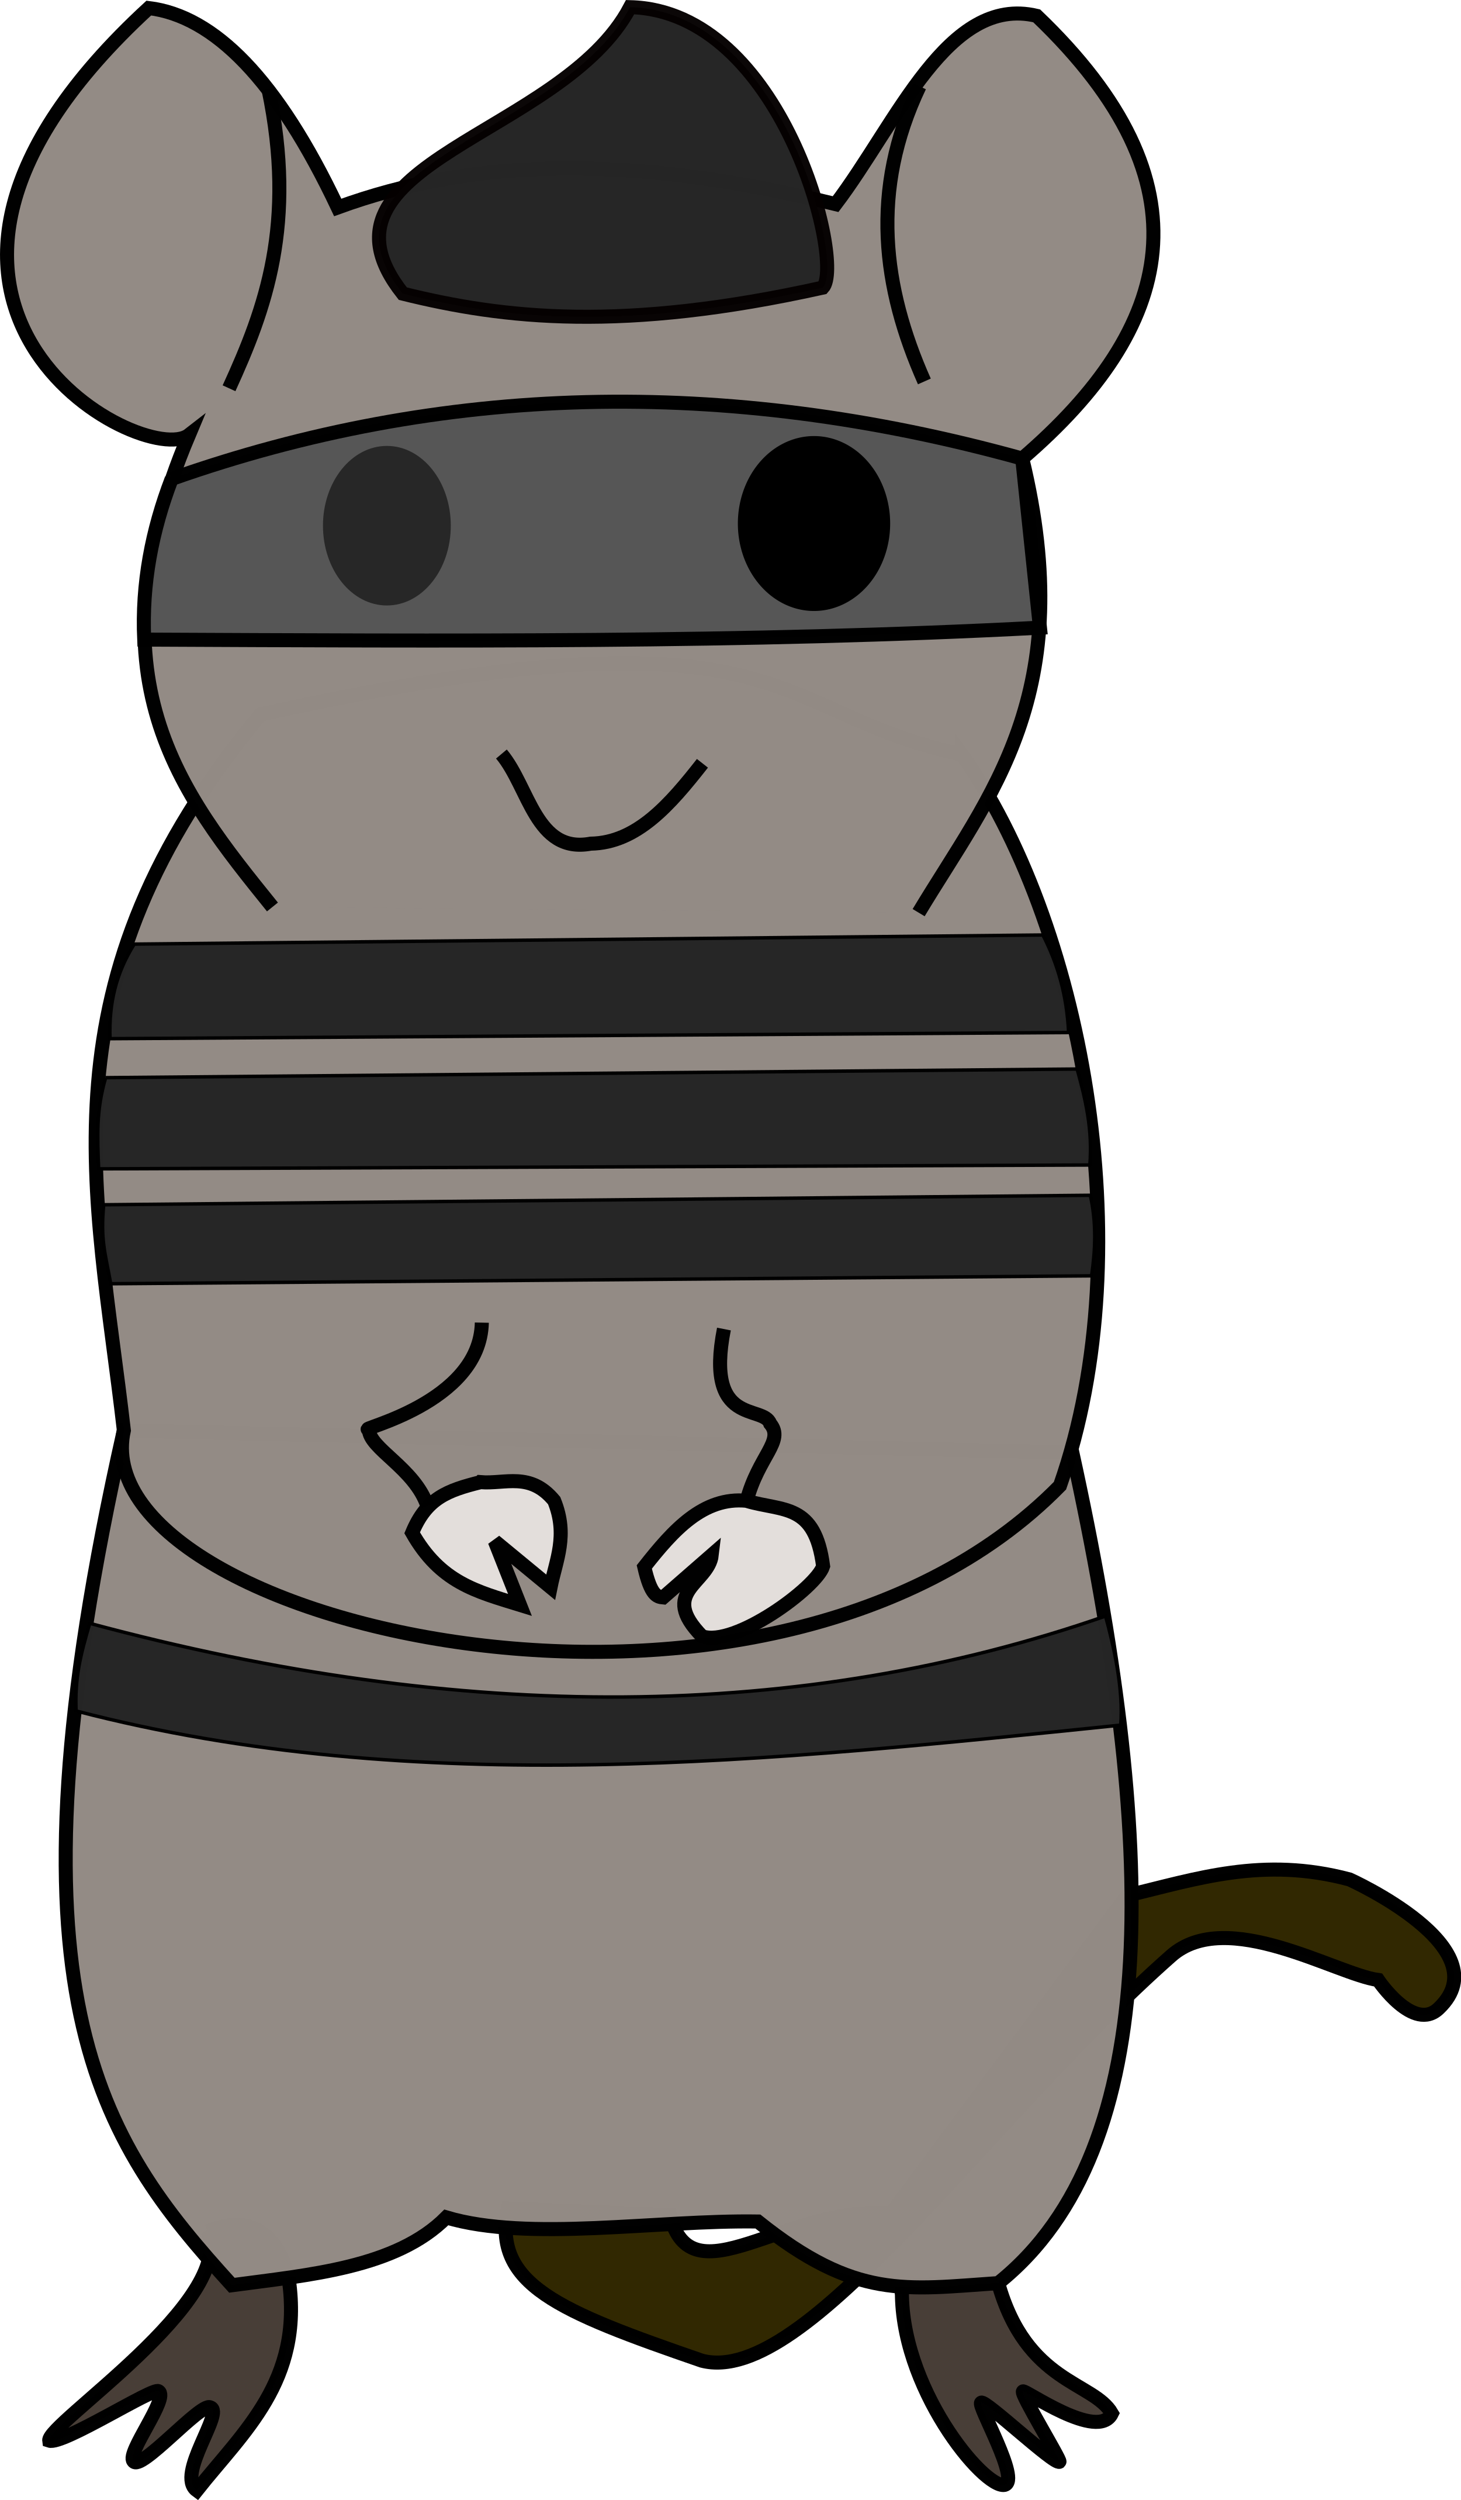 <?xml version="1.0" encoding="UTF-8" standalone="no"?>
<svg
   xmlns:dc="http://purl.org/dc/elements/1.1/"
   xmlns:cc="http://creativecommons.org/ns#"
   xmlns:rdf="http://www.w3.org/1999/02/22-rdf-syntax-ns#"
   xmlns:svg="http://www.w3.org/2000/svg"
   xmlns="http://www.w3.org/2000/svg"
   xmlns:sodipodi="http://sodipodi.sourceforge.net/DTD/sodipodi-0.dtd"
   xmlns:inkscape="http://www.inkscape.org/namespaces/inkscape"
   width="27.59mm"
   height="47.191mm"
   viewBox="0 0 27.59 47.191"
   version="1.1"
   id="svg6516"
   inkscape:version="1.0.2 (e86c870879, 2021-01-15, custom)"
   sodipodi:docname="thief.svg">
  <defs
     id="defs6510" />
  <sodipodi:namedview
     id="base"
     pagecolor="#ffffff"
     bordercolor="#666666"
     borderopacity="1.0"
     inkscape:pageopacity="0.0"
     inkscape:pageshadow="2"
     inkscape:zoom="0.35"
     inkscape:cx="303.56764"
     inkscape:cy="166.32285"
     inkscape:document-units="mm"
     inkscape:current-layer="layer1"
     inkscape:document-rotation="0"
     showgrid="false"
     inkscape:window-width="902"
     inkscape:window-height="1021"
     inkscape:window-x="1004"
     inkscape:window-y="45"
     inkscape:window-maximized="0" />
  <g
     inkscape:label="Layer 1"
     inkscape:groupmode="layer"
     id="layer1"
     transform="translate(-25.514,-104.16)">
    <path
       style="display:inline;opacity:0.994;fill:#312800;fill-opacity:1;stroke:#000000;stroke-width:0.265px;stroke-linecap:butt;stroke-linejoin:miter;stroke-opacity:1"
       d="m 35.105,145.848 c -0.293,1.433 0.953,1.937 3.662,2.872 1.972,0.511 5.33,-4.525 8.865,-7.643 1.048,-0.924 3.114,0.349 3.906,0.457 0,0 0.673,1.002 1.151,0.532 1.186,-1.137 -1.689,-2.429 -1.689,-2.429 -1.641,-0.439 -2.895,-0.007 -4.203,0.303 l -4.453,5.999 c -2.024,-0.162 -3.765,1.666 -4.179,0.033 z"
       id="path4999"
       sodipodi:nodetypes="ccsccccccc" />
    <path
       style="opacity:0.994;fill:#483e37;stroke:#000000;stroke-width:0.265px;stroke-linecap:butt;stroke-linejoin:miter;stroke-opacity:1"
       d="m 42.548,147.324 c 0,0 1.784,-0.158 1.816,-0.068 0.532,1.897 1.797,1.856 2.147,2.46 -0.258,0.538 -1.655,-0.462 -1.679,-0.415 -0.053,0.042 0.721,1.301 0.689,1.328 -0.104,0.054 -1.404,-1.174 -1.477,-1.116 -0.087,0.033 0.747,1.466 0.441,1.552 -0.391,0.077 -2.002,-1.865 -1.937,-3.742 z"
       id="path5001"
       sodipodi:nodetypes="cccccccc" />
    <path
       style="opacity:0.994;fill:#483e37;stroke:#000000;stroke-width:0.265px;stroke-linecap:butt;stroke-linejoin:miter;stroke-opacity:1"
       d="m 29.436,146.281 c 1.299,-0.554 1.533,0.914 1.533,0.914 0.269,1.912 -0.86,2.865 -1.739,3.974 -0.403,-0.297 0.535,-1.488 0.253,-1.568 -0.175,-0.096 -1.318,1.223 -1.45,1.016 -0.137,-0.159 0.681,-1.196 0.475,-1.32 -0.088,-0.088 -1.811,1.019 -2.065,0.933 -0.047,-0.315 3.533,-2.653 2.992,-3.95 z"
       id="path5003"
       sodipodi:nodetypes="cccccccc" />
    <path
       style="display:inline;opacity:0.994;fill:#938b85;fill-opacity:1;stroke:#000000;stroke-width:0.265px;stroke-linecap:butt;stroke-linejoin:miter;stroke-opacity:1"
       d="m 27.853,131.16 17.911,0.416 c 1.592,7.264 1.781,13.139 -1.4,15.68 -1.752,0.119 -2.69,0.316 -4.538,-1.163 -1.913,-0.03 -4.327,0.387 -5.884,-0.077 -0.949,0.955 -2.602,1.085 -4.049,1.28 -2.504,-2.753 -4.446,-5.472 -2.041,-16.134 z"
       id="path5005"
       sodipodi:nodetypes="ccccccc" />
    <path
       style="display:inline;opacity:0.994;fill:#938b85;fill-opacity:1;stroke:#000000;stroke-width:0.265px;stroke-linecap:butt;stroke-linejoin:miter;stroke-opacity:1"
       d="m 43.676,118.398 c 2.207,3.076 3.452,9.255 1.855,13.806 -5.59,5.693 -18.488,2.582 -17.678,-1.043 -0.519,-4.518 -1.64,-8.451 2.581,-13.518 10.057,-2.213 9.503,-0.041 13.242,0.756 z"
       id="path5007"
       sodipodi:nodetypes="ccccc" />
    <path
       style="opacity:0.994;fill:#938b85;fill-opacity:1;stroke:#000000;stroke-width:0.265px;stroke-linecap:butt;stroke-linejoin:miter;stroke-opacity:1"
       d="m 30.659,121.28 c -1.752,-2.169 -3.504,-4.337 -1.578,-8.909 -0.847,0.658 -6.798,-2.5 -0.757,-8.059 1.233,0.15 2.425,1.348 3.568,3.764 2.533,-0.924 5.491,-1.023 9.402,-0.063 1.161,-1.53 2.122,-3.954 3.797,-3.554 3.331,3.18 2.598,5.891 -0.272,8.356 1.076,4.45 -0.62,6.346 -1.957,8.572"
       id="path5009"
       sodipodi:nodetypes="cccccccc" />
    <path
       style="opacity:0.994;fill:#565656;fill-opacity:1;stroke:#000000;stroke-width:0.265px;stroke-linecap:butt;stroke-linejoin:miter;stroke-opacity:1"
       d="m 28.756,113.2 c 5.073,-1.789 10.422,-1.948 16.062,-0.384 l 0.335,3.192 c -5.555,0.291 -11.212,0.251 -16.916,0.225 -0.048,-1.054 0.146,-2.061 0.519,-3.033 z"
       id="path5033"
       sodipodi:nodetypes="ccccc" />
    <path
       id="path5011"
       style="opacity:0.994;fill:#000000;fill-opacity:1;stroke-width:0.057;stop-color:#000000"
       d="m 42.324,114.042 a 1.438,1.651 0 0 1 -1.438,1.651 1.438,1.651 0 0 1 -1.438,-1.651 1.438,1.651 0 0 1 1.438,-1.651 1.438,1.651 0 0 1 1.438,1.651 z" />
    <ellipse
       style="opacity:0.994;fill:#282828;fill-opacity:1;stroke-width:0.057;stop-color:#000000"
       id="ellipse5013"
       cx="32.82"
       cy="114.083"
       rx="1.207"
       ry="1.506" />
    <path
       style="opacity:0.994;fill:none;stroke:#000000;stroke-width:0.265px;stroke-linecap:butt;stroke-linejoin:miter;stroke-opacity:1"
       d="m 42.879,105.788 c -0.937,1.967 -0.696,3.8 0.091,5.572"
       id="path5015"
       sodipodi:nodetypes="cc" />
    <path
       style="opacity:0.994;fill:none;stroke:#000000;stroke-width:0.265px;stroke-linecap:butt;stroke-linejoin:miter;stroke-opacity:1"
       d="m 30.583,105.84 c 0.533,2.549 -0.055,4.143 -0.744,5.649"
       id="path5017"
       sodipodi:nodetypes="cc" />
    <path
       style="opacity:0.994;fill:none;stroke:#000000;stroke-width:0.265px;stroke-linecap:butt;stroke-linejoin:miter;stroke-opacity:1"
       d="m 34.983,118.393 c 0.524,0.625 0.649,1.886 1.686,1.692 0.874,-0.014 1.501,-0.741 2.11,-1.517"
       id="path5019"
       sodipodi:nodetypes="ccc" />
    <path
       style="opacity:0.994;fill:#e3dedb;stroke:#000000;stroke-width:0.265px;stroke-linecap:butt;stroke-linejoin:miter;stroke-opacity:1"
       d="m 39.614,132.489 c -0.816,-0.081 -1.385,0.553 -1.933,1.249 0.124,0.54 0.24,0.564 0.356,0.575 l 0.919,-0.802 c -0.062,0.541 -1.01,0.692 -0.185,1.535 0.612,0.218 2.166,-0.924 2.287,-1.323 -0.155,-1.197 -0.752,-1.028 -1.443,-1.232 z"
       id="path5021"
       sodipodi:nodetypes="ccccccc" />
    <path
       style="opacity:0.994;fill:#e3dedb;stroke:#000000;stroke-width:0.265px;stroke-linecap:butt;stroke-linejoin:miter;stroke-opacity:1"
       d="m 34.586,132.138 c -0.625,0.156 -1.018,0.302 -1.289,0.955 0.533,0.939 1.206,1.105 2.036,1.361 l -0.476,-1.203 1.054,0.869 c 0.103,-0.514 0.334,-0.977 0.068,-1.634 -0.455,-0.55 -0.926,-0.309 -1.392,-0.349 z"
       id="path5023"
       sodipodi:nodetypes="ccccccc" />
    <path
       style="opacity:0.994;fill:none;stroke:#000000;stroke-width:0.265px;stroke-linecap:butt;stroke-linejoin:miter;stroke-opacity:1"
       d="m 39.185,129.247 c -0.363,1.849 0.749,1.421 0.873,1.785 0.275,0.33 -0.221,0.613 -0.444,1.457"
       id="path5025"
       sodipodi:nodetypes="ccc" />
    <path
       style="opacity:0.994;fill:none;stroke:#000000;stroke-width:0.265px;stroke-linecap:butt;stroke-linejoin:miter;stroke-opacity:1"
       d="m 34.613,129.126 c -0.032,1.538 -2.423,2.023 -2.132,2.015 -0.003,0.359 0.866,0.734 1.103,1.444"
       id="path5027"
       sodipodi:nodetypes="ccc" />
    <path
       style="opacity:0.994;fill:#262626;fill-opacity:1;stroke:#050000;stroke-width:0.265px;stroke-linecap:butt;stroke-linejoin:miter;stroke-opacity:0.977"
       d="m 33.121,109.703 c 1.918,0.475 4.155,0.724 7.931,-0.114 0.421,-0.451 -0.767,-5.226 -3.639,-5.294 -1.283,2.434 -6.244,2.941 -4.292,5.408 z"
       id="path5031"
       sodipodi:nodetypes="cccc" />
    <path
       style="opacity:0.994;fill:#262626;fill-opacity:1;stroke:#000000;stroke-width:0.065;stroke-linecap:butt;stroke-linejoin:miter;stroke-miterlimit:4;stroke-dasharray:none;stroke-opacity:1"
       d="m 28.049,121.981 17.159,-0.172 c 0.278,0.536 0.454,1.139 0.486,1.841 l -18.102,0.116 c -0.026,-0.656 0.113,-1.239 0.457,-1.785 z"
       id="path5035"
       sodipodi:nodetypes="ccccc" />
    <path
       style="opacity:0.994;fill:#262626;fill-opacity:1;stroke:#000000;stroke-width:0.065;stroke-linecap:butt;stroke-linejoin:miter;stroke-miterlimit:4;stroke-dasharray:none;stroke-opacity:1"
       d="m 27.508,124.502 18.347,-0.163 c 0.157,0.566 0.295,1.142 0.24,1.812 l -18.718,0.072 c -0.026,-0.62 -0.048,-1.109 0.132,-1.721 z"
       id="path5037"
       sodipodi:nodetypes="ccccc" />
    <path
       style="opacity:0.994;fill:#262626;fill-opacity:1;stroke:#000000;stroke-width:0.065;stroke-linecap:butt;stroke-linejoin:miter;stroke-miterlimit:4;stroke-dasharray:none;stroke-opacity:1"
       d="m 27.472,126.901 18.632,-0.179 c 0.117,0.52 0.097,1.023 0.024,1.521 l -18.523,0.149 c -0.106,-0.586 -0.195,-0.827 -0.133,-1.491 z"
       id="path5039"
       sodipodi:nodetypes="ccccc" />
    <path
       style="opacity:0.994;fill:#262626;fill-opacity:1;stroke:#000000;stroke-width:0.065;stroke-linecap:butt;stroke-linejoin:miter;stroke-miterlimit:4;stroke-dasharray:none;stroke-opacity:1"
       d="m 27.21,134.802 c 7.055,1.897 13.45,1.856 19.181,-0.137 0.157,0.566 0.342,1.388 0.287,2.058 -6.567,0.674 -13.286,1.407 -19.727,-0.267 -0.026,-0.62 0.078,-1.042 0.258,-1.654 z"
       id="path5041"
       sodipodi:nodetypes="ccccc" />
  </g>
</svg>
